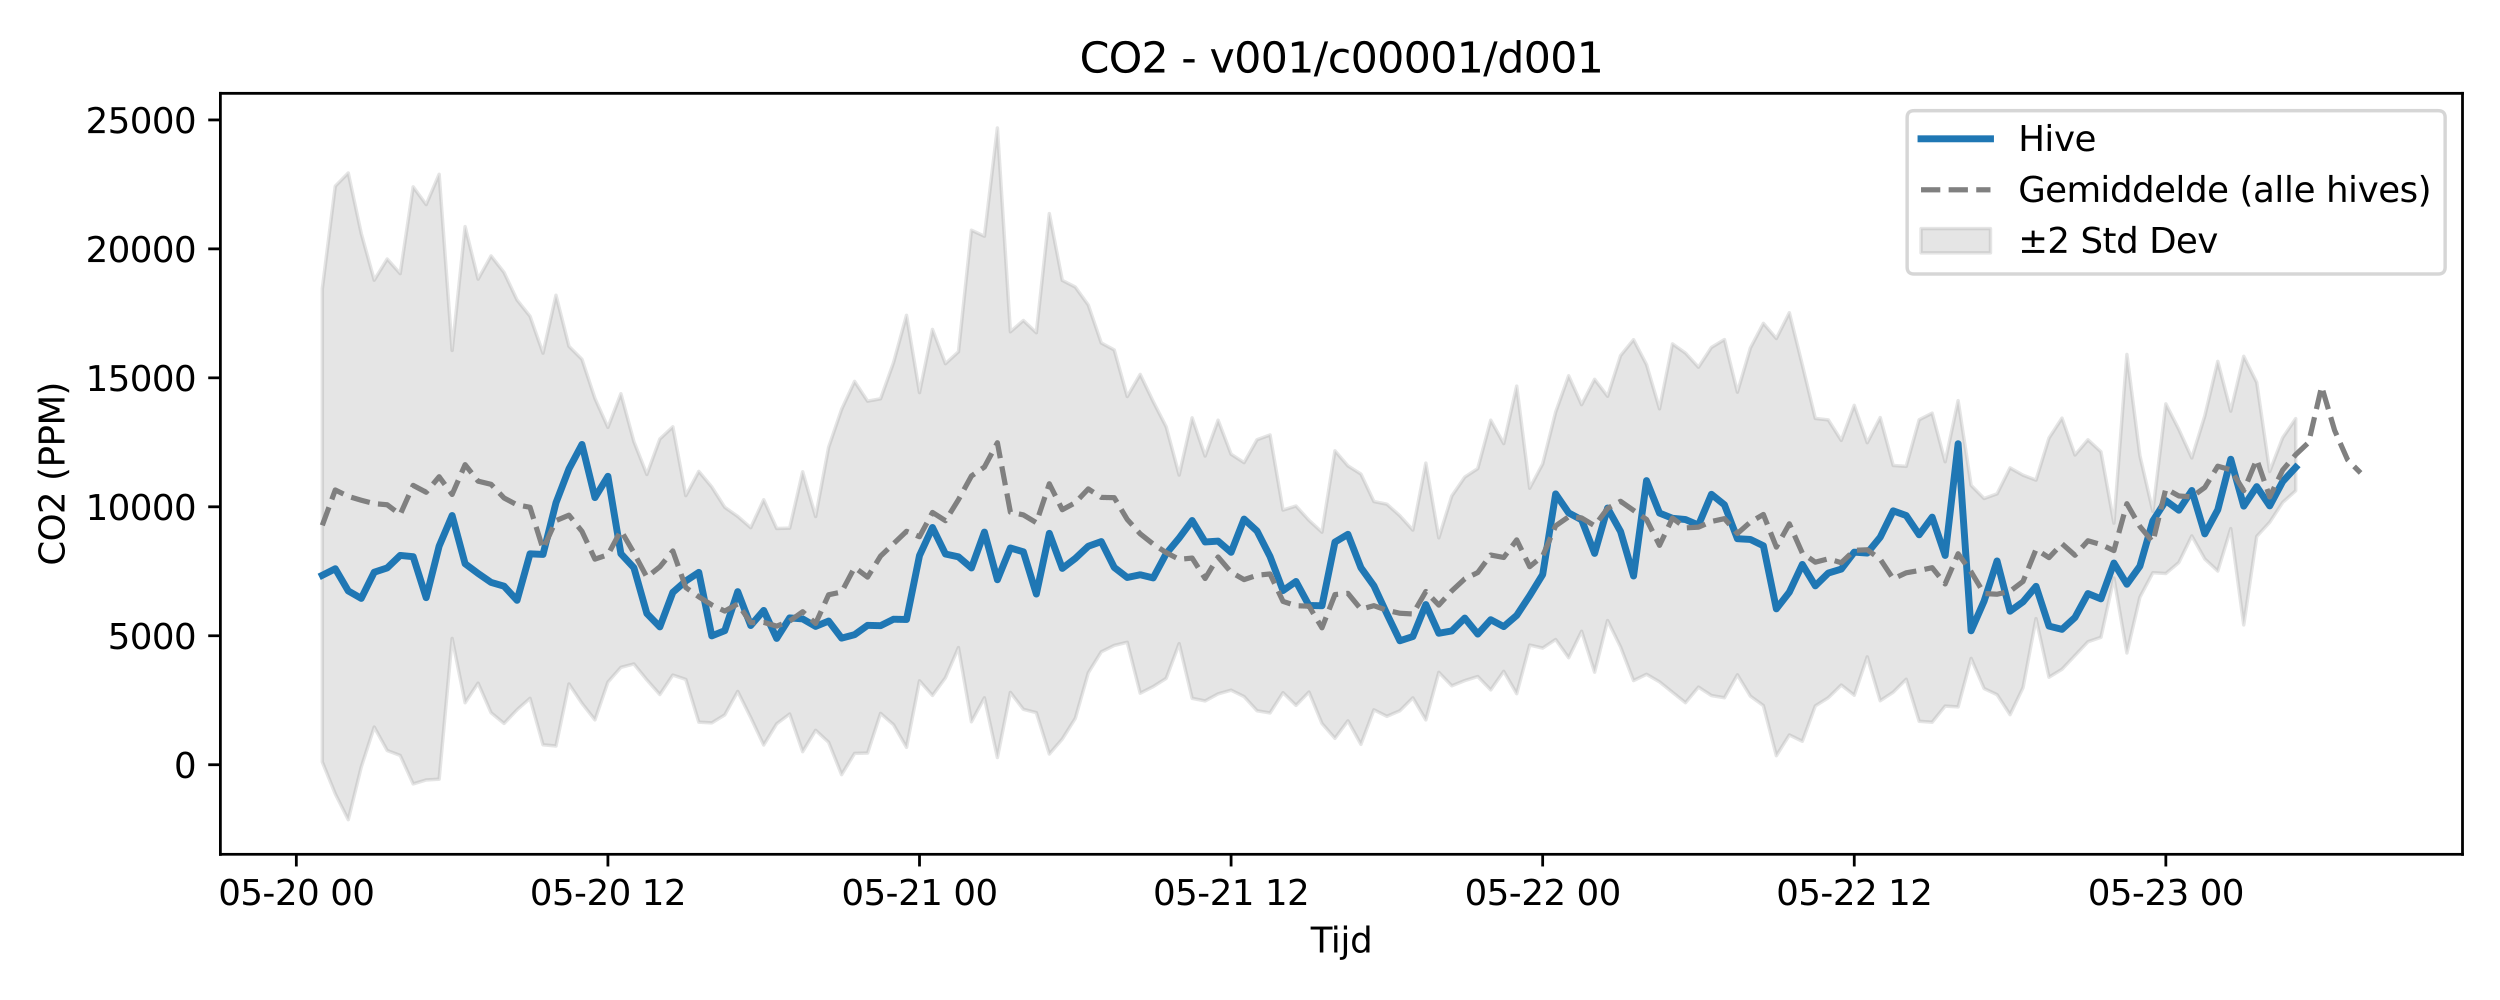<?xml version="1.0" encoding="utf-8" standalone="no"?>
<!DOCTYPE svg PUBLIC "-//W3C//DTD SVG 1.1//EN"
  "http://www.w3.org/Graphics/SVG/1.1/DTD/svg11.dtd">
<svg xmlns:xlink="http://www.w3.org/1999/xlink" width="720pt" height="288pt" viewBox="0 0 720 288" xmlns="http://www.w3.org/2000/svg" version="1.1">
 <defs>
  <style type="text/css">*{stroke-linejoin: round; stroke-linecap: butt}</style>
 </defs>
 <g id="figure_1">
  <g id="patch_1">
   <path d="M 0 288 
L 720 288 
L 720 0 
L 0 0 
z
" style="fill: #ffffff"/>
  </g>
  <g id="axes_1">
   <g id="patch_2">
    <path d="M 63.47 246.04 
L 709.2 246.04 
L 709.2 26.88 
L 63.47 26.88 
z
" style="fill: #ffffff"/>
   </g>
   <g id="FillBetweenPolyCollection_1">
    <defs>
     <path id="mc19111d255" d="M 92.821 -204.836 
L 92.821 -68.562 
L 96.56 -59.377 
L 100.299 -51.922 
L 104.038 -67.093 
L 107.777 -78.601 
L 111.516 -71.849 
L 115.256 -70.435 
L 118.995 -62.232 
L 122.734 -63.374 
L 126.473 -63.586 
L 130.212 -104.137 
L 133.951 -85.61 
L 137.69 -91.253 
L 141.429 -82.733 
L 145.168 -79.644 
L 148.907 -83.576 
L 152.646 -86.888 
L 156.385 -73.497 
L 160.124 -73.153 
L 163.863 -91.015 
L 167.602 -85.445 
L 171.341 -80.674 
L 175.08 -91.563 
L 178.819 -95.801 
L 182.558 -96.771 
L 186.297 -92.188 
L 190.036 -87.963 
L 193.775 -93.578 
L 197.514 -92.328 
L 201.253 -80.01 
L 204.992 -79.808 
L 208.731 -82.114 
L 212.47 -88.857 
L 216.209 -81.343 
L 219.948 -73.441 
L 223.687 -79.552 
L 227.426 -82.361 
L 231.165 -71.515 
L 234.904 -77.67 
L 238.643 -74.229 
L 242.382 -64.899 
L 246.121 -71.024 
L 249.861 -71.118 
L 253.6 -82.545 
L 257.339 -79.282 
L 261.078 -72.773 
L 264.817 -91.934 
L 268.556 -87.7 
L 272.295 -92.814 
L 276.034 -101.508 
L 279.773 -80.126 
L 283.512 -87.021 
L 287.251 -69.82 
L 290.99 -88.589 
L 294.729 -83.718 
L 298.468 -82.761 
L 302.207 -70.846 
L 305.946 -75.161 
L 309.685 -81.121 
L 313.424 -94.236 
L 317.163 -100.269 
L 320.902 -102.12 
L 324.641 -103.021 
L 328.38 -88.355 
L 332.119 -90.254 
L 335.858 -92.627 
L 339.597 -102.632 
L 343.336 -86.883 
L 347.075 -86.129 
L 350.814 -88.165 
L 354.553 -89.224 
L 358.292 -87.385 
L 362.031 -83.294 
L 365.77 -82.672 
L 369.509 -88.506 
L 373.248 -84.839 
L 376.987 -88.69 
L 380.726 -79.647 
L 384.465 -75.359 
L 388.205 -80.396 
L 391.944 -73.626 
L 395.683 -83.569 
L 399.422 -81.691 
L 403.161 -83.296 
L 406.9 -87.014 
L 410.639 -80.662 
L 414.378 -94.365 
L 418.117 -90.488 
L 421.856 -91.99 
L 425.595 -93.16 
L 429.334 -89.306 
L 433.073 -94.65 
L 436.812 -88.211 
L 440.551 -102.215 
L 444.29 -101.352 
L 448.029 -103.821 
L 451.768 -98.568 
L 455.507 -106.191 
L 459.246 -94.403 
L 462.985 -109.283 
L 466.724 -101.672 
L 470.463 -91.983 
L 474.202 -93.806 
L 477.941 -91.625 
L 481.68 -88.614 
L 485.419 -85.612 
L 489.158 -90.115 
L 492.897 -87.683 
L 496.636 -87.048 
L 500.375 -93.648 
L 504.114 -87.514 
L 507.853 -84.783 
L 511.592 -70.36 
L 515.331 -76.332 
L 519.07 -74.51 
L 522.809 -84.697 
L 526.549 -87.044 
L 530.288 -90.708 
L 534.027 -87.765 
L 537.766 -98.819 
L 541.505 -86.181 
L 545.244 -88.645 
L 548.983 -92.376 
L 552.722 -80.268 
L 556.461 -79.999 
L 560.2 -84.639 
L 563.939 -84.414 
L 567.678 -98.38 
L 571.417 -89.705 
L 575.156 -87.935 
L 578.895 -82.173 
L 582.634 -89.955 
L 586.373 -109.838 
L 590.112 -92.959 
L 593.851 -95.246 
L 597.59 -99.206 
L 601.329 -103.17 
L 605.068 -104.454 
L 608.807 -121.529 
L 612.546 -99.938 
L 616.285 -116.008 
L 620.024 -123.053 
L 623.763 -122.832 
L 627.502 -125.994 
L 631.241 -133.66 
L 634.98 -127.012 
L 638.719 -123.538 
L 642.458 -135.777 
L 646.197 -108.017 
L 649.936 -133.513 
L 653.675 -137.593 
L 657.414 -143.302 
L 661.154 -146.662 
L 661.154 -167.441 
L 661.154 -167.441 
L 657.414 -161.945 
L 653.675 -152.195 
L 649.936 -177.859 
L 646.197 -185.394 
L 642.458 -169.598 
L 638.719 -183.929 
L 634.98 -168.208 
L 631.241 -156.119 
L 627.502 -164.338 
L 623.763 -171.689 
L 620.024 -140.728 
L 616.285 -156.773 
L 612.546 -185.923 
L 608.807 -137.332 
L 605.068 -157.89 
L 601.329 -161.348 
L 597.59 -156.968 
L 593.851 -167.58 
L 590.112 -161.847 
L 586.373 -149.723 
L 582.634 -151.151 
L 578.895 -153.25 
L 575.156 -145.783 
L 571.417 -144.431 
L 567.678 -148.225 
L 563.939 -172.622 
L 560.2 -155.016 
L 556.461 -169.016 
L 552.722 -167.108 
L 548.983 -153.686 
L 545.244 -153.947 
L 541.505 -167.75 
L 537.766 -160.505 
L 534.027 -171.266 
L 530.288 -161.164 
L 526.549 -167.076 
L 522.809 -167.492 
L 519.07 -182.892 
L 515.331 -197.942 
L 511.592 -190.505 
L 507.853 -194.88 
L 504.114 -187.781 
L 500.375 -175.056 
L 496.636 -190.209 
L 492.897 -187.944 
L 489.158 -182.242 
L 485.419 -186.316 
L 481.68 -188.957 
L 477.941 -170.252 
L 474.202 -182.98 
L 470.463 -190.167 
L 466.724 -185.583 
L 462.985 -173.877 
L 459.246 -178.763 
L 455.507 -171.456 
L 451.768 -179.772 
L 448.029 -169.309 
L 444.29 -154.41 
L 440.551 -147.384 
L 436.812 -176.804 
L 433.073 -160.246 
L 429.334 -166.994 
L 425.595 -153.06 
L 421.856 -150.594 
L 418.117 -145.169 
L 414.378 -133.096 
L 410.639 -154.629 
L 406.9 -135.34 
L 403.161 -139.467 
L 399.422 -142.797 
L 395.683 -143.563 
L 391.944 -151.475 
L 388.205 -153.832 
L 384.465 -158.172 
L 380.726 -134.73 
L 376.987 -138.159 
L 373.248 -142.268 
L 369.509 -141.101 
L 365.77 -162.736 
L 362.031 -161.366 
L 358.292 -154.758 
L 354.553 -157.193 
L 350.814 -166.992 
L 347.075 -156.664 
L 343.336 -167.674 
L 339.597 -151.18 
L 335.858 -165.088 
L 332.119 -172.364 
L 328.38 -180.173 
L 324.641 -173.794 
L 320.902 -187.216 
L 317.163 -189.236 
L 313.424 -200.156 
L 309.685 -205.331 
L 305.946 -207.244 
L 302.207 -226.498 
L 298.468 -192.169 
L 294.729 -195.701 
L 290.99 -192.434 
L 287.251 -251.158 
L 283.512 -219.971 
L 279.773 -221.704 
L 276.034 -186.688 
L 272.295 -183.261 
L 268.556 -193.133 
L 264.817 -174.913 
L 261.078 -197.193 
L 257.339 -183.558 
L 253.6 -173.151 
L 249.861 -172.475 
L 246.121 -178.157 
L 242.382 -170.103 
L 238.643 -159.191 
L 234.904 -139.241 
L 231.165 -152.133 
L 227.426 -135.903 
L 223.687 -135.796 
L 219.948 -144.077 
L 216.209 -136.019 
L 212.47 -139.276 
L 208.731 -141.9 
L 204.992 -147.759 
L 201.253 -152.249 
L 197.514 -145.254 
L 193.775 -165.079 
L 190.036 -161.568 
L 186.297 -151.352 
L 182.558 -160.823 
L 178.819 -174.603 
L 175.08 -164.91 
L 171.341 -173.256 
L 167.602 -184.511 
L 163.863 -188.252 
L 160.124 -202.971 
L 156.385 -186.286 
L 152.646 -196.917 
L 148.907 -201.609 
L 145.168 -209.522 
L 141.429 -214.295 
L 137.69 -207.602 
L 133.951 -222.74 
L 130.212 -187.066 
L 126.473 -237.811 
L 122.734 -229.089 
L 118.995 -234.186 
L 115.256 -209.192 
L 111.516 -213.405 
L 107.777 -207.312 
L 104.038 -220.766 
L 100.299 -238.183 
L 96.56 -234.391 
L 92.821 -204.836 
z
" style="stroke: #808080; stroke-opacity: 0.2"/>
    </defs>
    <g clip-path="url(#p84b2c4006f)">
     <use xlink:href="#mc19111d255" x="0" y="288" style="fill: #808080; fill-opacity: 0.2; stroke: #808080; stroke-opacity: 0.2"/>
    </g>
   </g>
   <g id="matplotlib.axis_1">
    <g id="xtick_1">
     <g id="line2d_1">
      <defs>
       <path id="m2efd85f043" d="M 0 0 
L 0 3.5 
" style="stroke: #000000; stroke-width: 0.8"/>
      </defs>
      <g>
       <use xlink:href="#m2efd85f043" x="85.343" y="246.04" style="stroke: #000000; stroke-width: 0.8"/>
      </g>
     </g>
     <g id="text_1">
      <!-- 05-20 00 -->
      <g transform="translate(62.863 260.638) scale(0.1 -0.1)">
       <defs>
        <path id="DejaVuSans-30" d="M 2034 4250 
Q 1547 4250 1301 3770 
Q 1056 3291 1056 2328 
Q 1056 1369 1301 889 
Q 1547 409 2034 409 
Q 2525 409 2770 889 
Q 3016 1369 3016 2328 
Q 3016 3291 2770 3770 
Q 2525 4250 2034 4250 
z
M 2034 4750 
Q 2819 4750 3233 4129 
Q 3647 3509 3647 2328 
Q 3647 1150 3233 529 
Q 2819 -91 2034 -91 
Q 1250 -91 836 529 
Q 422 1150 422 2328 
Q 422 3509 836 4129 
Q 1250 4750 2034 4750 
z
" transform="scale(0.016)"/>
        <path id="DejaVuSans-35" d="M 691 4666 
L 3169 4666 
L 3169 4134 
L 1269 4134 
L 1269 2991 
Q 1406 3038 1543 3061 
Q 1681 3084 1819 3084 
Q 2600 3084 3056 2656 
Q 3513 2228 3513 1497 
Q 3513 744 3044 326 
Q 2575 -91 1722 -91 
Q 1428 -91 1123 -41 
Q 819 9 494 109 
L 494 744 
Q 775 591 1075 516 
Q 1375 441 1709 441 
Q 2250 441 2565 725 
Q 2881 1009 2881 1497 
Q 2881 1984 2565 2268 
Q 2250 2553 1709 2553 
Q 1456 2553 1204 2497 
Q 953 2441 691 2322 
L 691 4666 
z
" transform="scale(0.016)"/>
        <path id="DejaVuSans-2d" d="M 313 2009 
L 1997 2009 
L 1997 1497 
L 313 1497 
L 313 2009 
z
" transform="scale(0.016)"/>
        <path id="DejaVuSans-32" d="M 1228 531 
L 3431 531 
L 3431 0 
L 469 0 
L 469 531 
Q 828 903 1448 1529 
Q 2069 2156 2228 2338 
Q 2531 2678 2651 2914 
Q 2772 3150 2772 3378 
Q 2772 3750 2511 3984 
Q 2250 4219 1831 4219 
Q 1534 4219 1204 4116 
Q 875 4013 500 3803 
L 500 4441 
Q 881 4594 1212 4672 
Q 1544 4750 1819 4750 
Q 2544 4750 2975 4387 
Q 3406 4025 3406 3419 
Q 3406 3131 3298 2873 
Q 3191 2616 2906 2266 
Q 2828 2175 2409 1742 
Q 1991 1309 1228 531 
z
" transform="scale(0.016)"/>
        <path id="DejaVuSans-20" transform="scale(0.016)"/>
       </defs>
       <use xlink:href="#DejaVuSans-30"/>
       <use xlink:href="#DejaVuSans-35" transform="translate(63.623 0)"/>
       <use xlink:href="#DejaVuSans-2d" transform="translate(127.246 0)"/>
       <use xlink:href="#DejaVuSans-32" transform="translate(163.33 0)"/>
       <use xlink:href="#DejaVuSans-30" transform="translate(226.953 0)"/>
       <use xlink:href="#DejaVuSans-20" transform="translate(290.576 0)"/>
       <use xlink:href="#DejaVuSans-30" transform="translate(322.363 0)"/>
       <use xlink:href="#DejaVuSans-30" transform="translate(385.986 0)"/>
      </g>
     </g>
    </g>
    <g id="xtick_2">
     <g id="line2d_2">
      <g>
       <use xlink:href="#m2efd85f043" x="175.08" y="246.04" style="stroke: #000000; stroke-width: 0.8"/>
      </g>
     </g>
     <g id="text_2">
      <!-- 05-20 12 -->
      <g transform="translate(152.599 260.638) scale(0.1 -0.1)">
       <defs>
        <path id="DejaVuSans-31" d="M 794 531 
L 1825 531 
L 1825 4091 
L 703 3866 
L 703 4441 
L 1819 4666 
L 2450 4666 
L 2450 531 
L 3481 531 
L 3481 0 
L 794 0 
L 794 531 
z
" transform="scale(0.016)"/>
       </defs>
       <use xlink:href="#DejaVuSans-30"/>
       <use xlink:href="#DejaVuSans-35" transform="translate(63.623 0)"/>
       <use xlink:href="#DejaVuSans-2d" transform="translate(127.246 0)"/>
       <use xlink:href="#DejaVuSans-32" transform="translate(163.33 0)"/>
       <use xlink:href="#DejaVuSans-30" transform="translate(226.953 0)"/>
       <use xlink:href="#DejaVuSans-20" transform="translate(290.576 0)"/>
       <use xlink:href="#DejaVuSans-31" transform="translate(322.363 0)"/>
       <use xlink:href="#DejaVuSans-32" transform="translate(385.986 0)"/>
      </g>
     </g>
    </g>
    <g id="xtick_3">
     <g id="line2d_3">
      <g>
       <use xlink:href="#m2efd85f043" x="264.817" y="246.04" style="stroke: #000000; stroke-width: 0.8"/>
      </g>
     </g>
     <g id="text_3">
      <!-- 05-21 00 -->
      <g transform="translate(242.336 260.638) scale(0.1 -0.1)">
       <use xlink:href="#DejaVuSans-30"/>
       <use xlink:href="#DejaVuSans-35" transform="translate(63.623 0)"/>
       <use xlink:href="#DejaVuSans-2d" transform="translate(127.246 0)"/>
       <use xlink:href="#DejaVuSans-32" transform="translate(163.33 0)"/>
       <use xlink:href="#DejaVuSans-31" transform="translate(226.953 0)"/>
       <use xlink:href="#DejaVuSans-20" transform="translate(290.576 0)"/>
       <use xlink:href="#DejaVuSans-30" transform="translate(322.363 0)"/>
       <use xlink:href="#DejaVuSans-30" transform="translate(385.986 0)"/>
      </g>
     </g>
    </g>
    <g id="xtick_4">
     <g id="line2d_4">
      <g>
       <use xlink:href="#m2efd85f043" x="354.553" y="246.04" style="stroke: #000000; stroke-width: 0.8"/>
      </g>
     </g>
     <g id="text_4">
      <!-- 05-21 12 -->
      <g transform="translate(332.073 260.638) scale(0.1 -0.1)">
       <use xlink:href="#DejaVuSans-30"/>
       <use xlink:href="#DejaVuSans-35" transform="translate(63.623 0)"/>
       <use xlink:href="#DejaVuSans-2d" transform="translate(127.246 0)"/>
       <use xlink:href="#DejaVuSans-32" transform="translate(163.33 0)"/>
       <use xlink:href="#DejaVuSans-31" transform="translate(226.953 0)"/>
       <use xlink:href="#DejaVuSans-20" transform="translate(290.576 0)"/>
       <use xlink:href="#DejaVuSans-31" transform="translate(322.363 0)"/>
       <use xlink:href="#DejaVuSans-32" transform="translate(385.986 0)"/>
      </g>
     </g>
    </g>
    <g id="xtick_5">
     <g id="line2d_5">
      <g>
       <use xlink:href="#m2efd85f043" x="444.29" y="246.04" style="stroke: #000000; stroke-width: 0.8"/>
      </g>
     </g>
     <g id="text_5">
      <!-- 05-22 00 -->
      <g transform="translate(421.809 260.638) scale(0.1 -0.1)">
       <use xlink:href="#DejaVuSans-30"/>
       <use xlink:href="#DejaVuSans-35" transform="translate(63.623 0)"/>
       <use xlink:href="#DejaVuSans-2d" transform="translate(127.246 0)"/>
       <use xlink:href="#DejaVuSans-32" transform="translate(163.33 0)"/>
       <use xlink:href="#DejaVuSans-32" transform="translate(226.953 0)"/>
       <use xlink:href="#DejaVuSans-20" transform="translate(290.576 0)"/>
       <use xlink:href="#DejaVuSans-30" transform="translate(322.363 0)"/>
       <use xlink:href="#DejaVuSans-30" transform="translate(385.986 0)"/>
      </g>
     </g>
    </g>
    <g id="xtick_6">
     <g id="line2d_6">
      <g>
       <use xlink:href="#m2efd85f043" x="534.027" y="246.04" style="stroke: #000000; stroke-width: 0.8"/>
      </g>
     </g>
     <g id="text_6">
      <!-- 05-22 12 -->
      <g transform="translate(511.546 260.638) scale(0.1 -0.1)">
       <use xlink:href="#DejaVuSans-30"/>
       <use xlink:href="#DejaVuSans-35" transform="translate(63.623 0)"/>
       <use xlink:href="#DejaVuSans-2d" transform="translate(127.246 0)"/>
       <use xlink:href="#DejaVuSans-32" transform="translate(163.33 0)"/>
       <use xlink:href="#DejaVuSans-32" transform="translate(226.953 0)"/>
       <use xlink:href="#DejaVuSans-20" transform="translate(290.576 0)"/>
       <use xlink:href="#DejaVuSans-31" transform="translate(322.363 0)"/>
       <use xlink:href="#DejaVuSans-32" transform="translate(385.986 0)"/>
      </g>
     </g>
    </g>
    <g id="xtick_7">
     <g id="line2d_7">
      <g>
       <use xlink:href="#m2efd85f043" x="623.763" y="246.04" style="stroke: #000000; stroke-width: 0.8"/>
      </g>
     </g>
     <g id="text_7">
      <!-- 05-23 00 -->
      <g transform="translate(601.283 260.638) scale(0.1 -0.1)">
       <defs>
        <path id="DejaVuSans-33" d="M 2597 2516 
Q 3050 2419 3304 2112 
Q 3559 1806 3559 1356 
Q 3559 666 3084 287 
Q 2609 -91 1734 -91 
Q 1441 -91 1130 -33 
Q 819 25 488 141 
L 488 750 
Q 750 597 1062 519 
Q 1375 441 1716 441 
Q 2309 441 2620 675 
Q 2931 909 2931 1356 
Q 2931 1769 2642 2001 
Q 2353 2234 1838 2234 
L 1294 2234 
L 1294 2753 
L 1863 2753 
Q 2328 2753 2575 2939 
Q 2822 3125 2822 3475 
Q 2822 3834 2567 4026 
Q 2313 4219 1838 4219 
Q 1578 4219 1281 4162 
Q 984 4106 628 3988 
L 628 4550 
Q 988 4650 1302 4700 
Q 1616 4750 1894 4750 
Q 2613 4750 3031 4423 
Q 3450 4097 3450 3541 
Q 3450 3153 3228 2886 
Q 3006 2619 2597 2516 
z
" transform="scale(0.016)"/>
       </defs>
       <use xlink:href="#DejaVuSans-30"/>
       <use xlink:href="#DejaVuSans-35" transform="translate(63.623 0)"/>
       <use xlink:href="#DejaVuSans-2d" transform="translate(127.246 0)"/>
       <use xlink:href="#DejaVuSans-32" transform="translate(163.33 0)"/>
       <use xlink:href="#DejaVuSans-33" transform="translate(226.953 0)"/>
       <use xlink:href="#DejaVuSans-20" transform="translate(290.576 0)"/>
       <use xlink:href="#DejaVuSans-30" transform="translate(322.363 0)"/>
       <use xlink:href="#DejaVuSans-30" transform="translate(385.986 0)"/>
      </g>
     </g>
    </g>
    <g id="text_8">
     <!-- Tijd -->
     <g transform="translate(377.485 274.317) scale(0.1 -0.1)">
      <defs>
       <path id="DejaVuSans-54" d="M -19 4666 
L 3928 4666 
L 3928 4134 
L 2272 4134 
L 2272 0 
L 1638 0 
L 1638 4134 
L -19 4134 
L -19 4666 
z
" transform="scale(0.016)"/>
       <path id="DejaVuSans-69" d="M 603 3500 
L 1178 3500 
L 1178 0 
L 603 0 
L 603 3500 
z
M 603 4863 
L 1178 4863 
L 1178 4134 
L 603 4134 
L 603 4863 
z
" transform="scale(0.016)"/>
       <path id="DejaVuSans-6a" d="M 603 3500 
L 1178 3500 
L 1178 -63 
Q 1178 -731 923 -1031 
Q 669 -1331 103 -1331 
L -116 -1331 
L -116 -844 
L 38 -844 
Q 366 -844 484 -692 
Q 603 -541 603 -63 
L 603 3500 
z
M 603 4863 
L 1178 4863 
L 1178 4134 
L 603 4134 
L 603 4863 
z
" transform="scale(0.016)"/>
       <path id="DejaVuSans-64" d="M 2906 2969 
L 2906 4863 
L 3481 4863 
L 3481 0 
L 2906 0 
L 2906 525 
Q 2725 213 2448 61 
Q 2172 -91 1784 -91 
Q 1150 -91 751 415 
Q 353 922 353 1747 
Q 353 2572 751 3078 
Q 1150 3584 1784 3584 
Q 2172 3584 2448 3432 
Q 2725 3281 2906 2969 
z
M 947 1747 
Q 947 1113 1208 752 
Q 1469 391 1925 391 
Q 2381 391 2643 752 
Q 2906 1113 2906 1747 
Q 2906 2381 2643 2742 
Q 2381 3103 1925 3103 
Q 1469 3103 1208 2742 
Q 947 2381 947 1747 
z
" transform="scale(0.016)"/>
      </defs>
      <use xlink:href="#DejaVuSans-54"/>
      <use xlink:href="#DejaVuSans-69" transform="translate(57.959 0)"/>
      <use xlink:href="#DejaVuSans-6a" transform="translate(85.742 0)"/>
      <use xlink:href="#DejaVuSans-64" transform="translate(113.525 0)"/>
     </g>
    </g>
   </g>
   <g id="matplotlib.axis_2">
    <g id="ytick_1">
     <g id="line2d_8">
      <defs>
       <path id="m7735ecee90" d="M 0 0 
L -3.5 0 
" style="stroke: #000000; stroke-width: 0.8"/>
      </defs>
      <g>
       <use xlink:href="#m7735ecee90" x="63.47" y="220.239" style="stroke: #000000; stroke-width: 0.8"/>
      </g>
     </g>
     <g id="text_9">
      <!-- 0 -->
      <g transform="translate(50.108 224.038) scale(0.1 -0.1)">
       <use xlink:href="#DejaVuSans-30"/>
      </g>
     </g>
    </g>
    <g id="ytick_2">
     <g id="line2d_9">
      <g>
       <use xlink:href="#m7735ecee90" x="63.47" y="183.098" style="stroke: #000000; stroke-width: 0.8"/>
      </g>
     </g>
     <g id="text_10">
      <!-- 5000 -->
      <g transform="translate(31.02 186.897) scale(0.1 -0.1)">
       <use xlink:href="#DejaVuSans-35"/>
       <use xlink:href="#DejaVuSans-30" transform="translate(63.623 0)"/>
       <use xlink:href="#DejaVuSans-30" transform="translate(127.246 0)"/>
       <use xlink:href="#DejaVuSans-30" transform="translate(190.869 0)"/>
      </g>
     </g>
    </g>
    <g id="ytick_3">
     <g id="line2d_10">
      <g>
       <use xlink:href="#m7735ecee90" x="63.47" y="145.957" style="stroke: #000000; stroke-width: 0.8"/>
      </g>
     </g>
     <g id="text_11">
      <!-- 10000 -->
      <g transform="translate(24.657 149.756) scale(0.1 -0.1)">
       <use xlink:href="#DejaVuSans-31"/>
       <use xlink:href="#DejaVuSans-30" transform="translate(63.623 0)"/>
       <use xlink:href="#DejaVuSans-30" transform="translate(127.246 0)"/>
       <use xlink:href="#DejaVuSans-30" transform="translate(190.869 0)"/>
       <use xlink:href="#DejaVuSans-30" transform="translate(254.492 0)"/>
      </g>
     </g>
    </g>
    <g id="ytick_4">
     <g id="line2d_11">
      <g>
       <use xlink:href="#m7735ecee90" x="63.47" y="108.816" style="stroke: #000000; stroke-width: 0.8"/>
      </g>
     </g>
     <g id="text_12">
      <!-- 15000 -->
      <g transform="translate(24.657 112.615) scale(0.1 -0.1)">
       <use xlink:href="#DejaVuSans-31"/>
       <use xlink:href="#DejaVuSans-35" transform="translate(63.623 0)"/>
       <use xlink:href="#DejaVuSans-30" transform="translate(127.246 0)"/>
       <use xlink:href="#DejaVuSans-30" transform="translate(190.869 0)"/>
       <use xlink:href="#DejaVuSans-30" transform="translate(254.492 0)"/>
      </g>
     </g>
    </g>
    <g id="ytick_5">
     <g id="line2d_12">
      <g>
       <use xlink:href="#m7735ecee90" x="63.47" y="71.675" style="stroke: #000000; stroke-width: 0.8"/>
      </g>
     </g>
     <g id="text_13">
      <!-- 20000 -->
      <g transform="translate(24.657 75.475) scale(0.1 -0.1)">
       <use xlink:href="#DejaVuSans-32"/>
       <use xlink:href="#DejaVuSans-30" transform="translate(63.623 0)"/>
       <use xlink:href="#DejaVuSans-30" transform="translate(127.246 0)"/>
       <use xlink:href="#DejaVuSans-30" transform="translate(190.869 0)"/>
       <use xlink:href="#DejaVuSans-30" transform="translate(254.492 0)"/>
      </g>
     </g>
    </g>
    <g id="ytick_6">
     <g id="line2d_13">
      <g>
       <use xlink:href="#m7735ecee90" x="63.47" y="34.534" style="stroke: #000000; stroke-width: 0.8"/>
      </g>
     </g>
     <g id="text_14">
      <!-- 25000 -->
      <g transform="translate(24.657 38.334) scale(0.1 -0.1)">
       <use xlink:href="#DejaVuSans-32"/>
       <use xlink:href="#DejaVuSans-35" transform="translate(63.623 0)"/>
       <use xlink:href="#DejaVuSans-30" transform="translate(127.246 0)"/>
       <use xlink:href="#DejaVuSans-30" transform="translate(190.869 0)"/>
       <use xlink:href="#DejaVuSans-30" transform="translate(254.492 0)"/>
      </g>
     </g>
    </g>
    <g id="text_15">
     <!-- CO2 (PPM) -->
     <g transform="translate(18.578 162.903) rotate(-90) scale(0.1 -0.1)">
      <defs>
       <path id="DejaVuSans-43" d="M 4122 4306 
L 4122 3641 
Q 3803 3938 3442 4084 
Q 3081 4231 2675 4231 
Q 1875 4231 1450 3742 
Q 1025 3253 1025 2328 
Q 1025 1406 1450 917 
Q 1875 428 2675 428 
Q 3081 428 3442 575 
Q 3803 722 4122 1019 
L 4122 359 
Q 3791 134 3420 21 
Q 3050 -91 2638 -91 
Q 1578 -91 968 557 
Q 359 1206 359 2328 
Q 359 3453 968 4101 
Q 1578 4750 2638 4750 
Q 3056 4750 3426 4639 
Q 3797 4528 4122 4306 
z
" transform="scale(0.016)"/>
       <path id="DejaVuSans-4f" d="M 2522 4238 
Q 1834 4238 1429 3725 
Q 1025 3213 1025 2328 
Q 1025 1447 1429 934 
Q 1834 422 2522 422 
Q 3209 422 3611 934 
Q 4013 1447 4013 2328 
Q 4013 3213 3611 3725 
Q 3209 4238 2522 4238 
z
M 2522 4750 
Q 3503 4750 4090 4092 
Q 4678 3434 4678 2328 
Q 4678 1225 4090 567 
Q 3503 -91 2522 -91 
Q 1538 -91 948 565 
Q 359 1222 359 2328 
Q 359 3434 948 4092 
Q 1538 4750 2522 4750 
z
" transform="scale(0.016)"/>
       <path id="DejaVuSans-28" d="M 1984 4856 
Q 1566 4138 1362 3434 
Q 1159 2731 1159 2009 
Q 1159 1288 1364 580 
Q 1569 -128 1984 -844 
L 1484 -844 
Q 1016 -109 783 600 
Q 550 1309 550 2009 
Q 550 2706 781 3412 
Q 1013 4119 1484 4856 
L 1984 4856 
z
" transform="scale(0.016)"/>
       <path id="DejaVuSans-50" d="M 1259 4147 
L 1259 2394 
L 2053 2394 
Q 2494 2394 2734 2622 
Q 2975 2850 2975 3272 
Q 2975 3691 2734 3919 
Q 2494 4147 2053 4147 
L 1259 4147 
z
M 628 4666 
L 2053 4666 
Q 2838 4666 3239 4311 
Q 3641 3956 3641 3272 
Q 3641 2581 3239 2228 
Q 2838 1875 2053 1875 
L 1259 1875 
L 1259 0 
L 628 0 
L 628 4666 
z
" transform="scale(0.016)"/>
       <path id="DejaVuSans-4d" d="M 628 4666 
L 1569 4666 
L 2759 1491 
L 3956 4666 
L 4897 4666 
L 4897 0 
L 4281 0 
L 4281 4097 
L 3078 897 
L 2444 897 
L 1241 4097 
L 1241 0 
L 628 0 
L 628 4666 
z
" transform="scale(0.016)"/>
       <path id="DejaVuSans-29" d="M 513 4856 
L 1013 4856 
Q 1481 4119 1714 3412 
Q 1947 2706 1947 2009 
Q 1947 1309 1714 600 
Q 1481 -109 1013 -844 
L 513 -844 
Q 928 -128 1133 580 
Q 1338 1288 1338 2009 
Q 1338 2731 1133 3434 
Q 928 4138 513 4856 
z
" transform="scale(0.016)"/>
      </defs>
      <use xlink:href="#DejaVuSans-43"/>
      <use xlink:href="#DejaVuSans-4f" transform="translate(69.824 0)"/>
      <use xlink:href="#DejaVuSans-32" transform="translate(148.535 0)"/>
      <use xlink:href="#DejaVuSans-20" transform="translate(212.158 0)"/>
      <use xlink:href="#DejaVuSans-28" transform="translate(243.945 0)"/>
      <use xlink:href="#DejaVuSans-50" transform="translate(282.959 0)"/>
      <use xlink:href="#DejaVuSans-50" transform="translate(343.262 0)"/>
      <use xlink:href="#DejaVuSans-4d" transform="translate(403.564 0)"/>
      <use xlink:href="#DejaVuSans-29" transform="translate(489.844 0)"/>
     </g>
    </g>
   </g>
   <g id="line2d_14">
    <path d="M 92.821 165.686 
L 96.56 163.8 
L 100.299 170.188 
L 104.038 172.335 
L 107.777 164.793 
L 111.516 163.562 
L 115.256 159.962 
L 118.995 160.331 
L 122.734 172.122 
L 126.473 157.283 
L 130.212 148.478 
L 133.951 162.354 
L 137.69 165.154 
L 141.429 167.732 
L 145.168 168.821 
L 148.907 172.887 
L 152.646 159.501 
L 156.385 159.675 
L 160.124 144.791 
L 163.863 135.03 
L 167.602 128.006 
L 171.341 143.3 
L 175.08 137.18 
L 178.819 159.471 
L 182.558 163.502 
L 186.297 176.69 
L 190.036 180.545 
L 193.775 170.599 
L 197.514 167.321 
L 201.253 164.849 
L 204.992 183.133 
L 208.731 181.635 
L 212.47 170.398 
L 216.209 180.144 
L 219.948 175.809 
L 223.687 183.863 
L 227.426 177.953 
L 231.165 178.245 
L 234.904 180.404 
L 238.643 178.866 
L 242.382 183.779 
L 246.121 182.789 
L 249.861 180.1 
L 253.6 180.196 
L 257.339 178.337 
L 261.078 178.413 
L 264.817 160.001 
L 268.556 151.922 
L 272.295 159.558 
L 276.034 160.368 
L 279.773 163.574 
L 283.512 153.247 
L 287.251 166.966 
L 290.99 157.813 
L 294.729 158.927 
L 298.468 171.082 
L 302.207 153.606 
L 305.946 163.696 
L 309.685 160.831 
L 313.424 157.322 
L 317.163 155.978 
L 320.902 163.428 
L 324.641 166.314 
L 328.38 165.53 
L 332.119 166.442 
L 335.858 159.464 
L 339.597 154.958 
L 343.336 149.914 
L 347.075 156.087 
L 350.814 155.842 
L 354.553 159.063 
L 358.292 149.5 
L 362.031 152.937 
L 365.77 160.266 
L 369.509 170.084 
L 373.248 167.469 
L 376.987 174.375 
L 380.726 174.457 
L 384.465 156.119 
L 388.205 153.883 
L 391.944 163.498 
L 395.683 168.715 
L 399.422 176.787 
L 403.161 184.542 
L 406.9 183.323 
L 410.639 174.115 
L 414.378 182.38 
L 418.117 181.709 
L 421.856 178.01 
L 425.595 182.615 
L 429.334 178.48 
L 433.073 180.459 
L 436.812 177.235 
L 440.551 171.565 
L 444.29 165.473 
L 448.029 142.246 
L 451.768 147.708 
L 455.507 149.721 
L 459.246 159.377 
L 462.985 146.321 
L 466.724 153.086 
L 470.463 165.887 
L 474.202 138.421 
L 477.941 147.767 
L 481.68 149.268 
L 485.419 149.624 
L 489.158 151.241 
L 492.897 142.367 
L 496.636 145.378 
L 500.375 155.151 
L 504.114 155.361 
L 507.853 157.184 
L 511.592 175.341 
L 515.331 170.541 
L 519.07 162.562 
L 522.809 168.724 
L 526.549 165.043 
L 530.288 163.901 
L 534.027 159.02 
L 537.766 159.281 
L 541.505 154.712 
L 545.244 147.123 
L 548.983 148.47 
L 552.722 154.014 
L 556.461 148.941 
L 560.2 159.967 
L 563.939 127.799 
L 567.678 181.664 
L 571.417 173.127 
L 575.156 161.561 
L 578.895 176.029 
L 582.634 173.326 
L 586.373 168.871 
L 590.112 180.317 
L 593.851 181.253 
L 597.59 177.829 
L 601.329 170.95 
L 605.068 172.468 
L 608.807 162.156 
L 612.546 168.259 
L 616.285 163.064 
L 620.024 150.03 
L 623.763 144.204 
L 627.502 146.94 
L 631.241 141.265 
L 634.98 153.749 
L 638.719 146.814 
L 642.458 132.267 
L 646.197 145.764 
L 649.936 140.153 
L 653.675 145.687 
L 657.414 138.673 
L 661.154 134.622 
L 661.154 134.622 
" clip-path="url(#p84b2c4006f)" style="fill: none; stroke: #1f77b4; stroke-width: 2; stroke-linecap: square"/>
   </g>
   <g id="line2d_15">
    <path d="M 92.821 151.301 
L 96.56 141.116 
L 100.299 142.948 
L 104.038 144.07 
L 107.777 145.043 
L 111.516 145.373 
L 115.256 148.186 
L 118.995 139.791 
L 122.734 141.768 
L 126.473 137.302 
L 130.212 142.399 
L 133.951 133.825 
L 137.69 138.572 
L 141.429 139.486 
L 145.168 143.417 
L 148.907 145.407 
L 152.646 146.097 
L 156.385 158.109 
L 160.124 149.938 
L 163.863 148.367 
L 167.602 153.022 
L 171.341 161.035 
L 175.08 159.763 
L 178.819 152.798 
L 182.558 159.203 
L 186.297 166.23 
L 190.036 163.235 
L 193.775 158.672 
L 197.514 169.209 
L 201.253 171.871 
L 204.992 174.216 
L 208.731 175.993 
L 212.47 173.933 
L 216.209 179.319 
L 219.948 179.241 
L 223.687 180.326 
L 227.426 178.868 
L 231.165 176.176 
L 234.904 179.544 
L 238.643 171.29 
L 242.382 170.499 
L 246.121 163.409 
L 249.861 166.204 
L 253.6 160.152 
L 261.078 153.017 
L 264.817 154.576 
L 268.556 147.583 
L 272.295 149.963 
L 276.034 143.902 
L 279.773 137.085 
L 283.512 134.504 
L 287.251 127.511 
L 290.99 147.488 
L 294.729 148.291 
L 298.468 150.535 
L 302.207 139.328 
L 305.946 146.798 
L 309.685 144.774 
L 313.424 140.804 
L 317.163 143.248 
L 320.902 143.332 
L 324.641 149.592 
L 328.38 153.736 
L 332.119 156.691 
L 335.858 159.143 
L 339.597 161.094 
L 343.336 160.721 
L 347.075 166.603 
L 350.814 160.422 
L 354.553 164.792 
L 358.292 166.929 
L 362.031 165.67 
L 365.77 165.296 
L 369.509 173.197 
L 373.248 174.447 
L 376.987 174.576 
L 380.726 180.811 
L 384.465 171.234 
L 388.205 170.886 
L 391.944 175.449 
L 395.683 174.434 
L 399.422 175.756 
L 403.161 176.619 
L 406.9 176.823 
L 410.639 170.355 
L 414.378 174.269 
L 418.117 170.172 
L 421.856 166.708 
L 425.595 164.89 
L 429.334 159.85 
L 433.073 160.552 
L 436.812 155.492 
L 440.551 163.201 
L 444.29 160.119 
L 448.029 151.435 
L 451.768 148.83 
L 455.507 149.177 
L 459.246 151.417 
L 462.985 146.42 
L 466.724 144.372 
L 474.202 149.607 
L 477.941 157.062 
L 481.68 149.215 
L 485.419 152.036 
L 489.158 151.822 
L 492.897 150.186 
L 496.636 149.372 
L 500.375 153.648 
L 504.114 150.353 
L 507.853 148.168 
L 511.592 157.567 
L 515.331 150.863 
L 519.07 159.299 
L 522.809 161.905 
L 526.549 160.94 
L 530.288 162.064 
L 534.027 158.485 
L 537.766 158.338 
L 541.505 161.034 
L 545.244 166.704 
L 548.983 164.969 
L 552.722 164.312 
L 556.461 163.492 
L 560.2 168.173 
L 563.939 159.482 
L 567.678 164.697 
L 571.417 170.932 
L 575.156 171.141 
L 578.895 170.288 
L 582.634 167.447 
L 586.373 158.22 
L 590.112 160.597 
L 593.851 156.587 
L 597.59 159.913 
L 601.329 155.741 
L 605.068 156.828 
L 608.807 158.57 
L 612.546 145.069 
L 616.285 151.609 
L 620.024 156.11 
L 623.763 140.739 
L 627.502 142.834 
L 631.241 143.11 
L 634.98 140.39 
L 638.719 134.266 
L 642.458 135.312 
L 646.197 141.295 
L 649.936 132.314 
L 653.675 143.106 
L 657.414 135.377 
L 661.154 130.949 
L 664.893 127.42 
L 668.632 111.305 
L 672.371 123.947 
L 676.11 132.44 
L 679.849 136.204 
L 679.849 136.204 
" clip-path="url(#p84b2c4006f)" style="fill: none; stroke-dasharray: 5.55,2.4; stroke-dashoffset: 0; stroke: #808080; stroke-width: 1.5"/>
   </g>
   <g id="patch_3">
    <path d="M 63.47 246.04 
L 63.47 26.88 
" style="fill: none; stroke: #000000; stroke-width: 0.8; stroke-linejoin: miter; stroke-linecap: square"/>
   </g>
   <g id="patch_4">
    <path d="M 709.2 246.04 
L 709.2 26.88 
" style="fill: none; stroke: #000000; stroke-width: 0.8; stroke-linejoin: miter; stroke-linecap: square"/>
   </g>
   <g id="patch_5">
    <path d="M 63.47 246.04 
L 709.2 246.04 
" style="fill: none; stroke: #000000; stroke-width: 0.8; stroke-linejoin: miter; stroke-linecap: square"/>
   </g>
   <g id="patch_6">
    <path d="M 63.47 26.88 
L 709.2 26.88 
" style="fill: none; stroke: #000000; stroke-width: 0.8; stroke-linejoin: miter; stroke-linecap: square"/>
   </g>
   <g id="text_16">
    <!-- CO2 - v001/c00001/d001 -->
    <g transform="translate(310.932 20.88) scale(0.12 -0.12)">
     <defs>
      <path id="DejaVuSans-76" d="M 191 3500 
L 800 3500 
L 1894 563 
L 2988 3500 
L 3597 3500 
L 2284 0 
L 1503 0 
L 191 3500 
z
" transform="scale(0.016)"/>
      <path id="DejaVuSans-2f" d="M 1625 4666 
L 2156 4666 
L 531 -594 
L 0 -594 
L 1625 4666 
z
" transform="scale(0.016)"/>
      <path id="DejaVuSans-63" d="M 3122 3366 
L 3122 2828 
Q 2878 2963 2633 3030 
Q 2388 3097 2138 3097 
Q 1578 3097 1268 2742 
Q 959 2388 959 1747 
Q 959 1106 1268 751 
Q 1578 397 2138 397 
Q 2388 397 2633 464 
Q 2878 531 3122 666 
L 3122 134 
Q 2881 22 2623 -34 
Q 2366 -91 2075 -91 
Q 1284 -91 818 406 
Q 353 903 353 1747 
Q 353 2603 823 3093 
Q 1294 3584 2113 3584 
Q 2378 3584 2631 3529 
Q 2884 3475 3122 3366 
z
" transform="scale(0.016)"/>
     </defs>
     <use xlink:href="#DejaVuSans-43"/>
     <use xlink:href="#DejaVuSans-4f" transform="translate(69.824 0)"/>
     <use xlink:href="#DejaVuSans-32" transform="translate(148.535 0)"/>
     <use xlink:href="#DejaVuSans-20" transform="translate(212.158 0)"/>
     <use xlink:href="#DejaVuSans-2d" transform="translate(243.945 0)"/>
     <use xlink:href="#DejaVuSans-20" transform="translate(280.029 0)"/>
     <use xlink:href="#DejaVuSans-76" transform="translate(311.816 0)"/>
     <use xlink:href="#DejaVuSans-30" transform="translate(370.996 0)"/>
     <use xlink:href="#DejaVuSans-30" transform="translate(434.619 0)"/>
     <use xlink:href="#DejaVuSans-31" transform="translate(498.242 0)"/>
     <use xlink:href="#DejaVuSans-2f" transform="translate(561.865 0)"/>
     <use xlink:href="#DejaVuSans-63" transform="translate(595.557 0)"/>
     <use xlink:href="#DejaVuSans-30" transform="translate(650.537 0)"/>
     <use xlink:href="#DejaVuSans-30" transform="translate(714.16 0)"/>
     <use xlink:href="#DejaVuSans-30" transform="translate(777.783 0)"/>
     <use xlink:href="#DejaVuSans-30" transform="translate(841.406 0)"/>
     <use xlink:href="#DejaVuSans-31" transform="translate(905.029 0)"/>
     <use xlink:href="#DejaVuSans-2f" transform="translate(968.652 0)"/>
     <use xlink:href="#DejaVuSans-64" transform="translate(1002.344 0)"/>
     <use xlink:href="#DejaVuSans-30" transform="translate(1065.82 0)"/>
     <use xlink:href="#DejaVuSans-30" transform="translate(1129.443 0)"/>
     <use xlink:href="#DejaVuSans-31" transform="translate(1193.066 0)"/>
    </g>
   </g>
   <g id="legend_1">
    <g id="patch_7">
     <path d="M 551.256 78.914 
L 702.2 78.914 
Q 704.2 78.914 704.2 76.914 
L 704.2 33.88 
Q 704.2 31.88 702.2 31.88 
L 551.256 31.88 
Q 549.256 31.88 549.256 33.88 
L 549.256 76.914 
Q 549.256 78.914 551.256 78.914 
z
" style="fill: #ffffff; opacity: 0.8; stroke: #cccccc; stroke-linejoin: miter"/>
    </g>
    <g id="line2d_16">
     <path d="M 553.256 39.978 
L 563.256 39.978 
L 573.256 39.978 
" style="fill: none; stroke: #1f77b4; stroke-width: 2; stroke-linecap: square"/>
    </g>
    <g id="text_17">
     <!-- Hive -->
     <g transform="translate(581.256 43.478) scale(0.1 -0.1)">
      <defs>
       <path id="DejaVuSans-48" d="M 628 4666 
L 1259 4666 
L 1259 2753 
L 3553 2753 
L 3553 4666 
L 4184 4666 
L 4184 0 
L 3553 0 
L 3553 2222 
L 1259 2222 
L 1259 0 
L 628 0 
L 628 4666 
z
" transform="scale(0.016)"/>
       <path id="DejaVuSans-65" d="M 3597 1894 
L 3597 1613 
L 953 1613 
Q 991 1019 1311 708 
Q 1631 397 2203 397 
Q 2534 397 2845 478 
Q 3156 559 3463 722 
L 3463 178 
Q 3153 47 2828 -22 
Q 2503 -91 2169 -91 
Q 1331 -91 842 396 
Q 353 884 353 1716 
Q 353 2575 817 3079 
Q 1281 3584 2069 3584 
Q 2775 3584 3186 3129 
Q 3597 2675 3597 1894 
z
M 3022 2063 
Q 3016 2534 2758 2815 
Q 2500 3097 2075 3097 
Q 1594 3097 1305 2825 
Q 1016 2553 972 2059 
L 3022 2063 
z
" transform="scale(0.016)"/>
      </defs>
      <use xlink:href="#DejaVuSans-48"/>
      <use xlink:href="#DejaVuSans-69" transform="translate(75.195 0)"/>
      <use xlink:href="#DejaVuSans-76" transform="translate(102.979 0)"/>
      <use xlink:href="#DejaVuSans-65" transform="translate(162.158 0)"/>
     </g>
    </g>
    <g id="line2d_17">
     <path d="M 553.256 54.657 
L 563.256 54.657 
L 573.256 54.657 
" style="fill: none; stroke-dasharray: 5.55,2.4; stroke-dashoffset: 0; stroke: #808080; stroke-width: 1.5"/>
    </g>
    <g id="text_18">
     <!-- Gemiddelde (alle hives) -->
     <g transform="translate(581.256 58.157) scale(0.1 -0.1)">
      <defs>
       <path id="DejaVuSans-47" d="M 3809 666 
L 3809 1919 
L 2778 1919 
L 2778 2438 
L 4434 2438 
L 4434 434 
Q 4069 175 3628 42 
Q 3188 -91 2688 -91 
Q 1594 -91 976 548 
Q 359 1188 359 2328 
Q 359 3472 976 4111 
Q 1594 4750 2688 4750 
Q 3144 4750 3555 4637 
Q 3966 4525 4313 4306 
L 4313 3634 
Q 3963 3931 3569 4081 
Q 3175 4231 2741 4231 
Q 1884 4231 1454 3753 
Q 1025 3275 1025 2328 
Q 1025 1384 1454 906 
Q 1884 428 2741 428 
Q 3075 428 3337 486 
Q 3600 544 3809 666 
z
" transform="scale(0.016)"/>
       <path id="DejaVuSans-6d" d="M 3328 2828 
Q 3544 3216 3844 3400 
Q 4144 3584 4550 3584 
Q 5097 3584 5394 3201 
Q 5691 2819 5691 2113 
L 5691 0 
L 5113 0 
L 5113 2094 
Q 5113 2597 4934 2840 
Q 4756 3084 4391 3084 
Q 3944 3084 3684 2787 
Q 3425 2491 3425 1978 
L 3425 0 
L 2847 0 
L 2847 2094 
Q 2847 2600 2669 2842 
Q 2491 3084 2119 3084 
Q 1678 3084 1418 2786 
Q 1159 2488 1159 1978 
L 1159 0 
L 581 0 
L 581 3500 
L 1159 3500 
L 1159 2956 
Q 1356 3278 1631 3431 
Q 1906 3584 2284 3584 
Q 2666 3584 2933 3390 
Q 3200 3197 3328 2828 
z
" transform="scale(0.016)"/>
       <path id="DejaVuSans-6c" d="M 603 4863 
L 1178 4863 
L 1178 0 
L 603 0 
L 603 4863 
z
" transform="scale(0.016)"/>
       <path id="DejaVuSans-61" d="M 2194 1759 
Q 1497 1759 1228 1600 
Q 959 1441 959 1056 
Q 959 750 1161 570 
Q 1363 391 1709 391 
Q 2188 391 2477 730 
Q 2766 1069 2766 1631 
L 2766 1759 
L 2194 1759 
z
M 3341 1997 
L 3341 0 
L 2766 0 
L 2766 531 
Q 2569 213 2275 61 
Q 1981 -91 1556 -91 
Q 1019 -91 701 211 
Q 384 513 384 1019 
Q 384 1609 779 1909 
Q 1175 2209 1959 2209 
L 2766 2209 
L 2766 2266 
Q 2766 2663 2505 2880 
Q 2244 3097 1772 3097 
Q 1472 3097 1187 3025 
Q 903 2953 641 2809 
L 641 3341 
Q 956 3463 1253 3523 
Q 1550 3584 1831 3584 
Q 2591 3584 2966 3190 
Q 3341 2797 3341 1997 
z
" transform="scale(0.016)"/>
       <path id="DejaVuSans-68" d="M 3513 2113 
L 3513 0 
L 2938 0 
L 2938 2094 
Q 2938 2591 2744 2837 
Q 2550 3084 2163 3084 
Q 1697 3084 1428 2787 
Q 1159 2491 1159 1978 
L 1159 0 
L 581 0 
L 581 4863 
L 1159 4863 
L 1159 2956 
Q 1366 3272 1645 3428 
Q 1925 3584 2291 3584 
Q 2894 3584 3203 3211 
Q 3513 2838 3513 2113 
z
" transform="scale(0.016)"/>
       <path id="DejaVuSans-73" d="M 2834 3397 
L 2834 2853 
Q 2591 2978 2328 3040 
Q 2066 3103 1784 3103 
Q 1356 3103 1142 2972 
Q 928 2841 928 2578 
Q 928 2378 1081 2264 
Q 1234 2150 1697 2047 
L 1894 2003 
Q 2506 1872 2764 1633 
Q 3022 1394 3022 966 
Q 3022 478 2636 193 
Q 2250 -91 1575 -91 
Q 1294 -91 989 -36 
Q 684 19 347 128 
L 347 722 
Q 666 556 975 473 
Q 1284 391 1588 391 
Q 1994 391 2212 530 
Q 2431 669 2431 922 
Q 2431 1156 2273 1281 
Q 2116 1406 1581 1522 
L 1381 1569 
Q 847 1681 609 1914 
Q 372 2147 372 2553 
Q 372 3047 722 3315 
Q 1072 3584 1716 3584 
Q 2034 3584 2315 3537 
Q 2597 3491 2834 3397 
z
" transform="scale(0.016)"/>
      </defs>
      <use xlink:href="#DejaVuSans-47"/>
      <use xlink:href="#DejaVuSans-65" transform="translate(77.49 0)"/>
      <use xlink:href="#DejaVuSans-6d" transform="translate(139.014 0)"/>
      <use xlink:href="#DejaVuSans-69" transform="translate(236.426 0)"/>
      <use xlink:href="#DejaVuSans-64" transform="translate(264.209 0)"/>
      <use xlink:href="#DejaVuSans-64" transform="translate(327.686 0)"/>
      <use xlink:href="#DejaVuSans-65" transform="translate(391.162 0)"/>
      <use xlink:href="#DejaVuSans-6c" transform="translate(452.686 0)"/>
      <use xlink:href="#DejaVuSans-64" transform="translate(480.469 0)"/>
      <use xlink:href="#DejaVuSans-65" transform="translate(543.945 0)"/>
      <use xlink:href="#DejaVuSans-20" transform="translate(605.469 0)"/>
      <use xlink:href="#DejaVuSans-28" transform="translate(637.256 0)"/>
      <use xlink:href="#DejaVuSans-61" transform="translate(676.27 0)"/>
      <use xlink:href="#DejaVuSans-6c" transform="translate(737.549 0)"/>
      <use xlink:href="#DejaVuSans-6c" transform="translate(765.332 0)"/>
      <use xlink:href="#DejaVuSans-65" transform="translate(793.115 0)"/>
      <use xlink:href="#DejaVuSans-20" transform="translate(854.639 0)"/>
      <use xlink:href="#DejaVuSans-68" transform="translate(886.426 0)"/>
      <use xlink:href="#DejaVuSans-69" transform="translate(949.805 0)"/>
      <use xlink:href="#DejaVuSans-76" transform="translate(977.588 0)"/>
      <use xlink:href="#DejaVuSans-65" transform="translate(1036.768 0)"/>
      <use xlink:href="#DejaVuSans-73" transform="translate(1098.291 0)"/>
      <use xlink:href="#DejaVuSans-29" transform="translate(1150.391 0)"/>
     </g>
    </g>
    <g id="patch_8">
     <path d="M 553.256 72.835 
L 573.256 72.835 
L 573.256 65.835 
L 553.256 65.835 
z
" style="fill: #808080; fill-opacity: 0.2; stroke: #808080; stroke-opacity: 0.2; stroke-linejoin: miter"/>
    </g>
    <g id="text_19">
     <!-- ±2 Std Dev -->
     <g transform="translate(581.256 72.835) scale(0.1 -0.1)">
      <defs>
       <path id="DejaVuSans-b1" d="M 2944 4013 
L 2944 2803 
L 4684 2803 
L 4684 2272 
L 2944 2272 
L 2944 1063 
L 2419 1063 
L 2419 2272 
L 678 2272 
L 678 2803 
L 2419 2803 
L 2419 4013 
L 2944 4013 
z
M 678 531 
L 4684 531 
L 4684 0 
L 678 0 
L 678 531 
z
" transform="scale(0.016)"/>
       <path id="DejaVuSans-53" d="M 3425 4513 
L 3425 3897 
Q 3066 4069 2747 4153 
Q 2428 4238 2131 4238 
Q 1616 4238 1336 4038 
Q 1056 3838 1056 3469 
Q 1056 3159 1242 3001 
Q 1428 2844 1947 2747 
L 2328 2669 
Q 3034 2534 3370 2195 
Q 3706 1856 3706 1288 
Q 3706 609 3251 259 
Q 2797 -91 1919 -91 
Q 1588 -91 1214 -16 
Q 841 59 441 206 
L 441 856 
Q 825 641 1194 531 
Q 1563 422 1919 422 
Q 2459 422 2753 634 
Q 3047 847 3047 1241 
Q 3047 1584 2836 1778 
Q 2625 1972 2144 2069 
L 1759 2144 
Q 1053 2284 737 2584 
Q 422 2884 422 3419 
Q 422 4038 858 4394 
Q 1294 4750 2059 4750 
Q 2388 4750 2728 4690 
Q 3069 4631 3425 4513 
z
" transform="scale(0.016)"/>
       <path id="DejaVuSans-74" d="M 1172 4494 
L 1172 3500 
L 2356 3500 
L 2356 3053 
L 1172 3053 
L 1172 1153 
Q 1172 725 1289 603 
Q 1406 481 1766 481 
L 2356 481 
L 2356 0 
L 1766 0 
Q 1100 0 847 248 
Q 594 497 594 1153 
L 594 3053 
L 172 3053 
L 172 3500 
L 594 3500 
L 594 4494 
L 1172 4494 
z
" transform="scale(0.016)"/>
       <path id="DejaVuSans-44" d="M 1259 4147 
L 1259 519 
L 2022 519 
Q 2988 519 3436 956 
Q 3884 1394 3884 2338 
Q 3884 3275 3436 3711 
Q 2988 4147 2022 4147 
L 1259 4147 
z
M 628 4666 
L 1925 4666 
Q 3281 4666 3915 4102 
Q 4550 3538 4550 2338 
Q 4550 1131 3912 565 
Q 3275 0 1925 0 
L 628 0 
L 628 4666 
z
" transform="scale(0.016)"/>
      </defs>
      <use xlink:href="#DejaVuSans-b1"/>
      <use xlink:href="#DejaVuSans-32" transform="translate(83.789 0)"/>
      <use xlink:href="#DejaVuSans-20" transform="translate(147.412 0)"/>
      <use xlink:href="#DejaVuSans-53" transform="translate(179.199 0)"/>
      <use xlink:href="#DejaVuSans-74" transform="translate(242.676 0)"/>
      <use xlink:href="#DejaVuSans-64" transform="translate(281.885 0)"/>
      <use xlink:href="#DejaVuSans-20" transform="translate(345.361 0)"/>
      <use xlink:href="#DejaVuSans-44" transform="translate(377.148 0)"/>
      <use xlink:href="#DejaVuSans-65" transform="translate(454.15 0)"/>
      <use xlink:href="#DejaVuSans-76" transform="translate(515.674 0)"/>
     </g>
    </g>
   </g>
  </g>
 </g>
 <defs>
  <clipPath id="p84b2c4006f">
   <rect x="63.47" y="26.88" width="645.73" height="219.16"/>
  </clipPath>
 </defs>
</svg>
